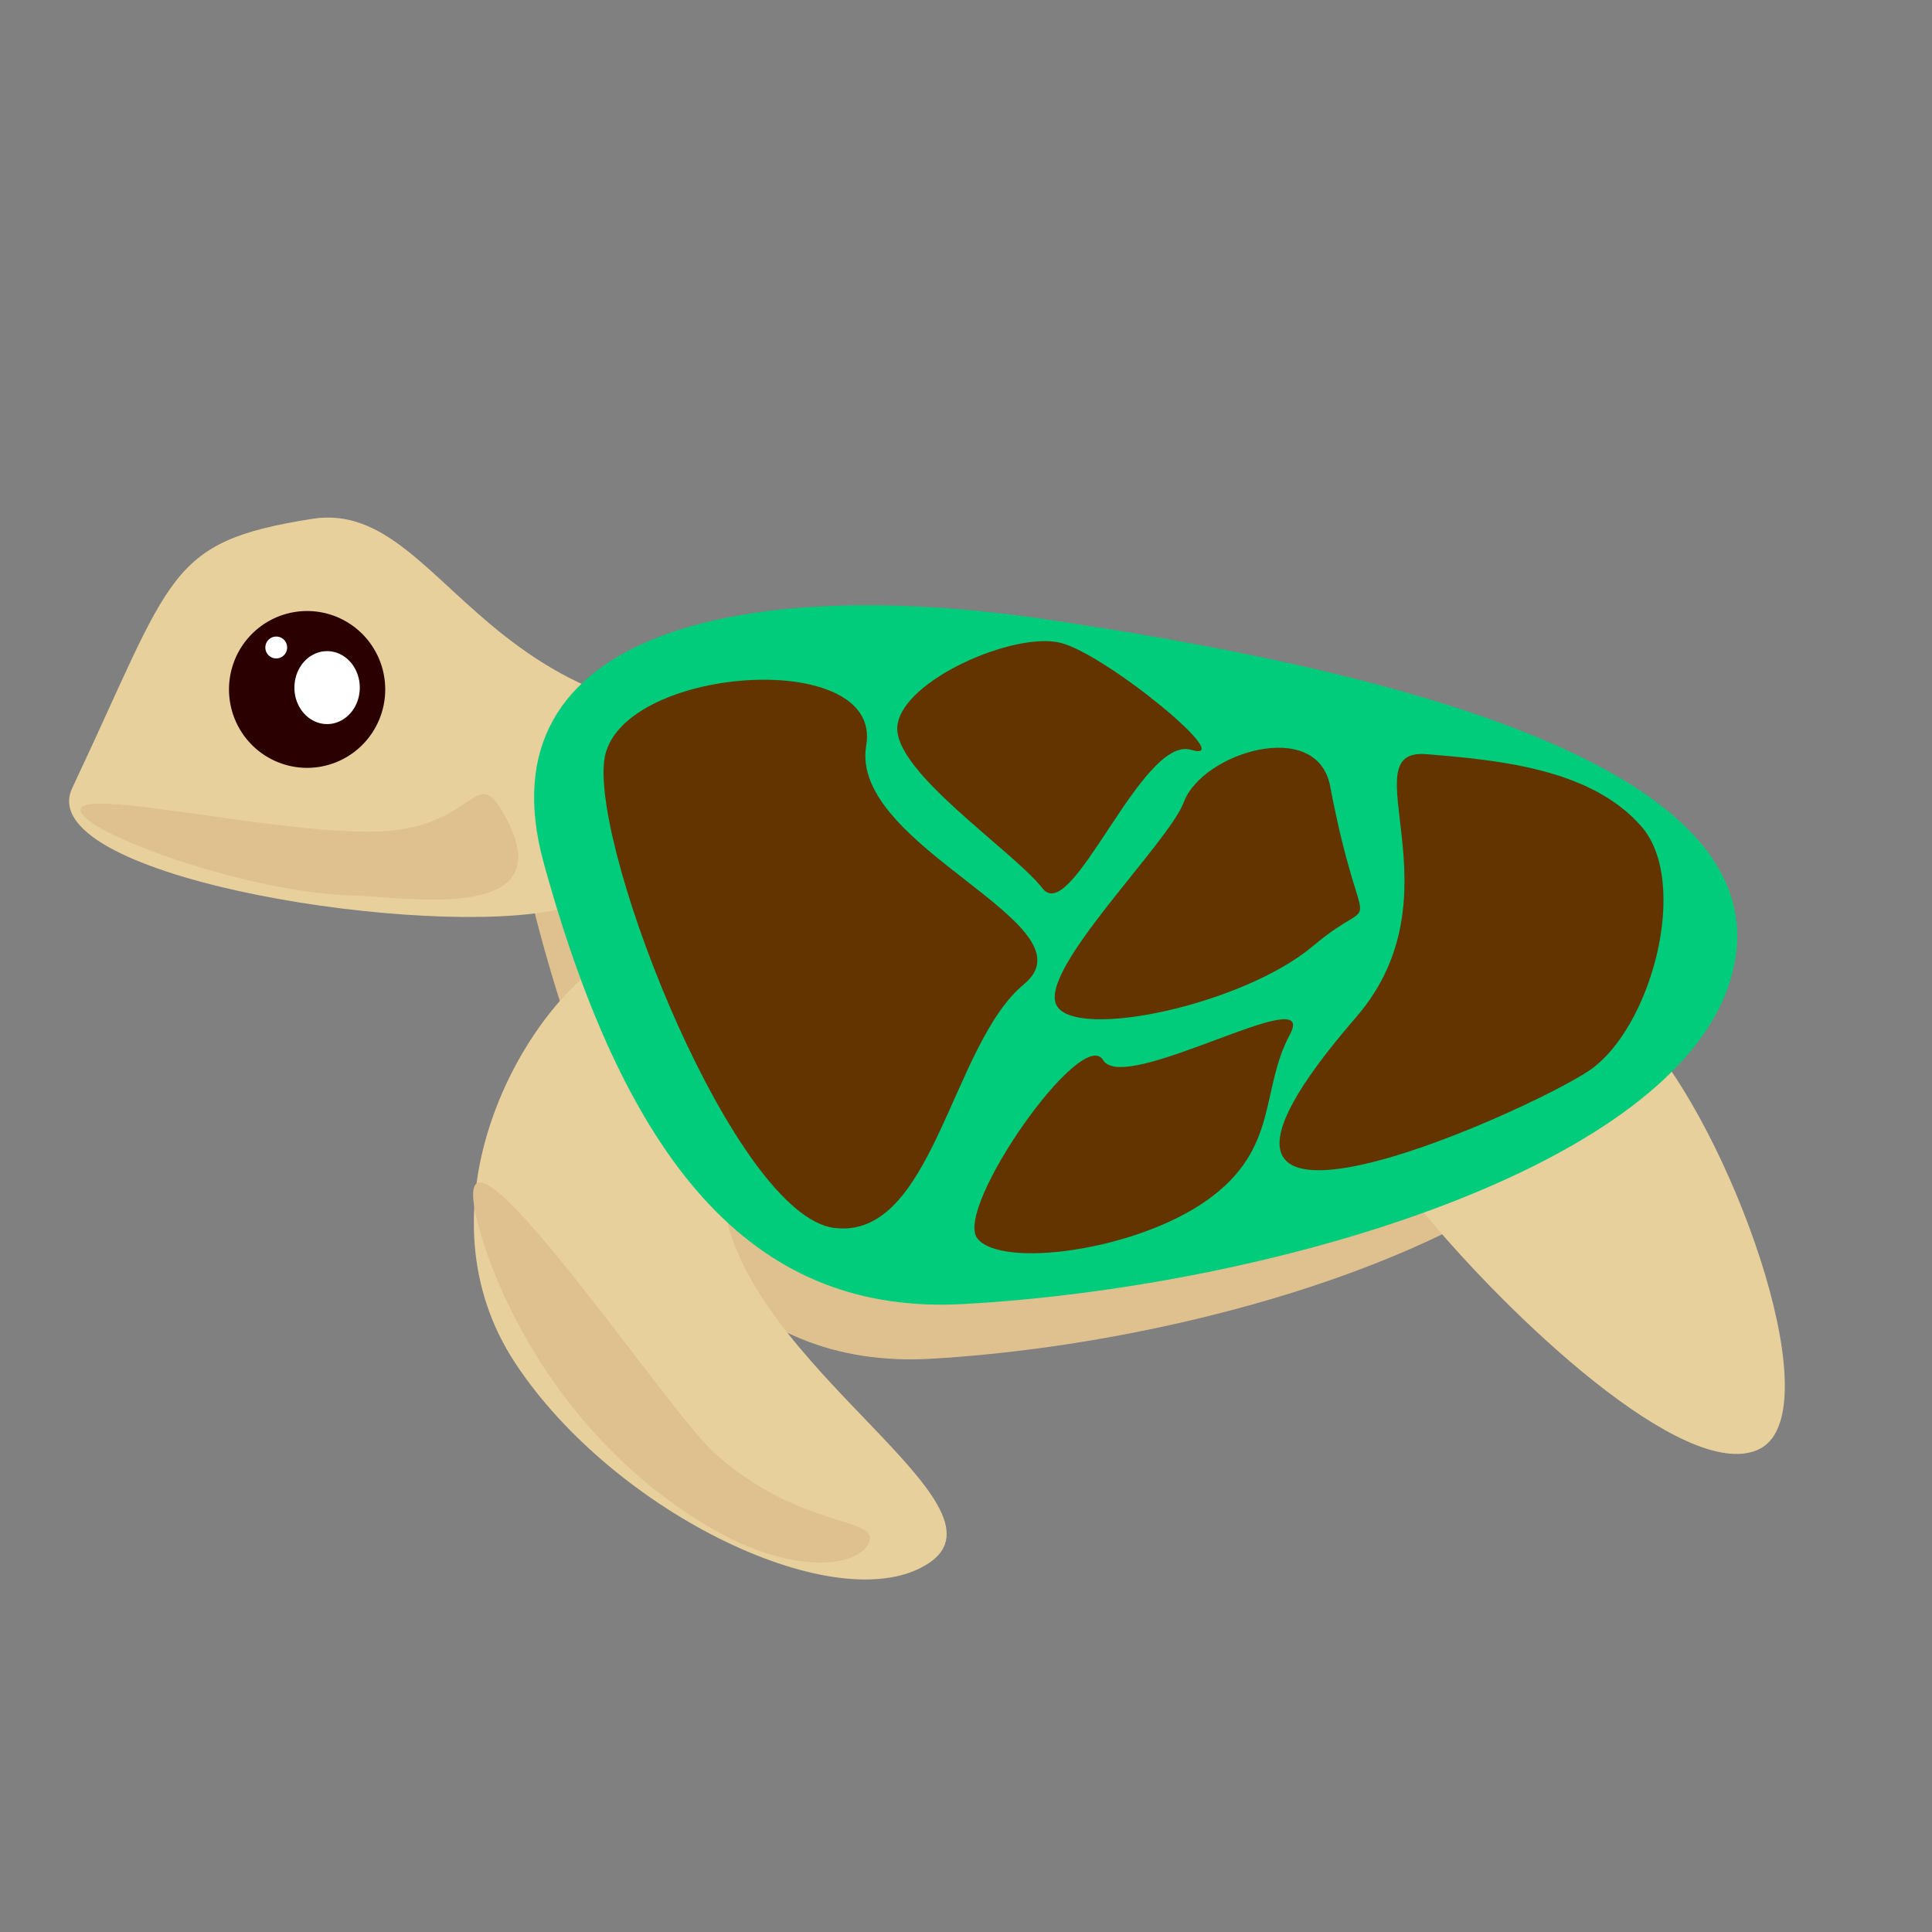 <?xml version="1.0" encoding="UTF-8" standalone="no"?>
<!-- Created with Inkscape (http://www.inkscape.org/) -->

<svg
   width="200"
   height="200"
   viewBox="0 0 52.917 52.917"
   version="1.1"
   id="svg20890"
   inkscape:version="1.1.1 (3bf5ae0d25, 2021-09-20)"
   sodipodi:docname="Turtule.svg"
   xmlns:inkscape="http://www.inkscape.org/namespaces/inkscape"
   xmlns:sodipodi="http://sodipodi.sourceforge.net/DTD/sodipodi-0.dtd"
   xmlns="http://www.w3.org/2000/svg"
   xmlns:svg="http://www.w3.org/2000/svg">
  <rect x="0" y="0" width="52.917" height="52.917" fill="#808080" stroke="none"/>
  <sodipodi:namedview
     id="namedview20892"
     pagecolor="#505050"
     bordercolor="#eeeeee"
     borderopacity="1"
     inkscape:pageshadow="0"
     inkscape:pageopacity="0"
     inkscape:pagecheckerboard="0"
     inkscape:document-units="mm"
     showgrid="false"
     inkscape:snap-global="false"
     inkscape:zoom="1.3932941"
     inkscape:cx="129.19024"
     inkscape:cy="167.94732"
     inkscape:window-width="1920"
     inkscape:window-height="986"
     inkscape:window-x="-11"
     inkscape:window-y="-11"
     inkscape:window-maximized="1"
     inkscape:current-layer="layer1"
     units="px" />
  <defs
     id="defs20887" />
  <g
     inkscape:label="Layer 1"
     inkscape:groupmode="layer"
     id="layer1">
    <g
       id="g73487"
       transform="matrix(0.262,0,0,0.263,-0.494,0.854)">
      <path
         id="path23858"
         style="fill:#dfc08f;fill-opacity:1;stroke:#f7c679;stroke-width:0"
         d="m 174.533,105.497 c -6.601,19.086 -45.645,31.038 -75.285,32.76 C 79.264,139.419 66.398,124.904 57.911,92.328 51.569,67.988 77.991,62.339 107.42,66.955 c 30.717,4.818 75.326,14.793 67.112,38.542 z"
         sodipodi:nodetypes="sssss" />
      <path
         id="path21503"
         style="fill:#e7d09c;fill-opacity:1;stroke:#f7c679;stroke-width:0"
         d="M 95.291,69.575 C 104.983,67.332 74.098,89.316 58.842,91.734 43.587,94.152 5.195,87.781 9.435,78.827 20.007,56.499 19.239,53.207 34.495,50.789 c 15.256,-2.418 18.188,28.646 60.796,18.786 z"
         sodipodi:nodetypes="sssss" />
      <path
         id="path23518"
         style="fill:#e7d09c;fill-opacity:1;stroke:#f7c679;stroke-width:0"
         d="m 174.533,105.497 c 9.052,11.039 18.871,38.754 11.155,42.228 -7.716,3.473 -26.247,-14.054 -35.299,-25.093 -9.052,-11.039 -5.198,-11.409 2.518,-14.882 7.716,-3.473 12.574,-13.291 21.626,-2.252 z"
         sodipodi:nodetypes="sssss" />
      <path
         id="path22516"
         style="fill:#e7d09c;fill-opacity:1;stroke:#f7c679;stroke-width:0"
         d="m 77.557,122.205 c 2.437,16.886 30.707,31.203 21.434,37.336 -9.273,6.132 -32.827,-5.08 -43.24,-20.826 -10.413,-15.746 0.056,-35.761 9.329,-41.893 9.273,-6.132 9.78,6.699 12.477,25.384 z"
         sodipodi:nodetypes="sssss" />
      <path
         id="path20973"
         style="fill:#00cc7b;fill-opacity:1;stroke:#f7c679;stroke-width:0"
         d="m 182.448,99.8 c -7.003,19.086 -48.423,31.038 -79.868,32.76 C 81.381,133.722 67.732,119.207 58.728,86.631 52.001,62.291 80.031,56.642 111.251,61.258 c 32.586,4.818 79.911,14.793 71.197,38.542 z"
         sodipodi:nodetypes="sssss" />
      <path
         id="path28317"
         style="fill:#633300;fill-opacity:1;stroke:#f7c679;stroke-width:0"
         d="m 108.934,99.251 c -7.638,6.269 -9.5,26.688 -19.852,25.378 -10.353,-1.31 -25.263,-38.927 -24.026,-48.703 1.237,-9.776 29.178,-11.9 27.385,-1.543 -1.828,10.56 24.085,18.638 16.494,24.868 z"
         sodipodi:nodetypes="sssss" />
      <path
         id="path29982"
         style="fill:#633300;fill-opacity:1;stroke:#f7c679;stroke-width:0"
         d="m 136.738,104.483 c -3.145,5.809 -1.093,11.87 -8.609,17.223 -7.516,5.353 -21.691,7.185 -24.088,3.991 -2.397,-3.194 10.955,-22.193 13.164,-18.544 2.253,3.72 22.658,-8.444 19.533,-2.67 z"
         sodipodi:nodetypes="sssss" />
      <path
         id="path29984"
         style="fill:#633300;fill-opacity:1;stroke:#f7c679;stroke-width:0"
         d="m 140.94,78.628 c 3.379,17.679 5.542,10.471 -1.753,16.616 -7.295,6.145 -24.775,9.855 -26.83,6.24 -2.056,-3.614 11.715,-16.942 13.285,-21.192 1.892,-5.123 13.921,-8.874 15.299,-1.665 z"
         sodipodi:nodetypes="sssss" />
      <path
         id="path29986"
         style="fill:#633300;fill-opacity:1;stroke:#f7c679;stroke-width:0"
         d="m 150.951,75.294 c 8.113,0.632 17.372,1.658 22.516,7.514 5.144,5.856 1.047,21.107 -5.497,25.471 -6.544,4.364 -49.89,23.813 -24.322,-5.585 11.103,-12.766 -0.761,-28.027 7.302,-27.399 z"
         sodipodi:nodetypes="sssss" />
      <path
         id="path30448"
         style="fill:#633300;fill-opacity:1;stroke:#f7c679;stroke-width:0"
         d="m 110.874,89.275 c -3.101,-3.972 -15.769,-12.246 -15.168,-16.992 0.601,-4.746 12.274,-9.793 17.068,-8.579 4.794,1.213 18.715,12.647 13.635,11.137 -5.18,-1.54 -12.453,18.383 -15.535,14.435 z"
         sodipodi:nodetypes="sssss" />
      <path
         id="path31031"
         style="fill:#2b0000;stroke:#f7c679;stroke-width:0"
         d="m 42.157,68.553 a 8.166,8.166 0 0 1 -8.166,8.166 8.166,8.166 0 0 1 -8.166,-8.166 8.166,8.166 0 0 1 8.166,-8.166 8.166,8.166 0 0 1 8.166,8.166 z" />
      <path
         id="path31179"
         style="fill:#ffffff;stroke:#f7c679;stroke-width:0"
         d="m 39.499,68.363 a 3.418,3.798 0 0 1 -3.418,3.798 3.418,3.798 0 0 1 -3.418,-3.798 3.418,3.798 0 0 1 3.418,-3.798 3.418,3.798 0 0 1 3.418,3.798 z" />
      <path
         id="path31181"
         style="fill:#ffffff;stroke:#f7c679;stroke-width:0"
         d="m 31.903,64.185 a 1.139,1.139 0 0 1 -1.139,1.139 1.139,1.139 0 0 1 -1.139,-1.139 1.139,1.139 0 0 1 1.139,-1.139 1.139,1.139 0 0 1 1.139,1.139 z" />
      <path
         id="path35656"
         style="fill:#dfc08f;fill-opacity:1;stroke:#f7c679;stroke-width:0"
         d="m 54.38,81.23 c 7.063,11.891 -10.144,8.916 -15.65,8.781 -11.009,-0.268 -28.429,-6.608 -28.429,-8.916 10e-7,-2.307 19.182,2.279 30.194,2.279 11.012,0 10.922,-7.134 13.886,-2.144 z"
         sodipodi:nodetypes="sssss" />
      <path
         id="path70329"
         style="fill:#dfc08f;fill-opacity:1;stroke:#f7c679;stroke-width:0"
         d="m 51.662,123.415 c -3.291,-14.45 19.831,20.127 24.905,24.657 8.858,7.906 17.036,6.644 16.211,9.208 -0.825,2.565 -8.063,4.072 -18.12,-2.325 -15.561,-9.899 -21.616,-25.476 -22.996,-31.54 z"
         sodipodi:nodetypes="sssss" />
    </g>
  </g>
</svg>
